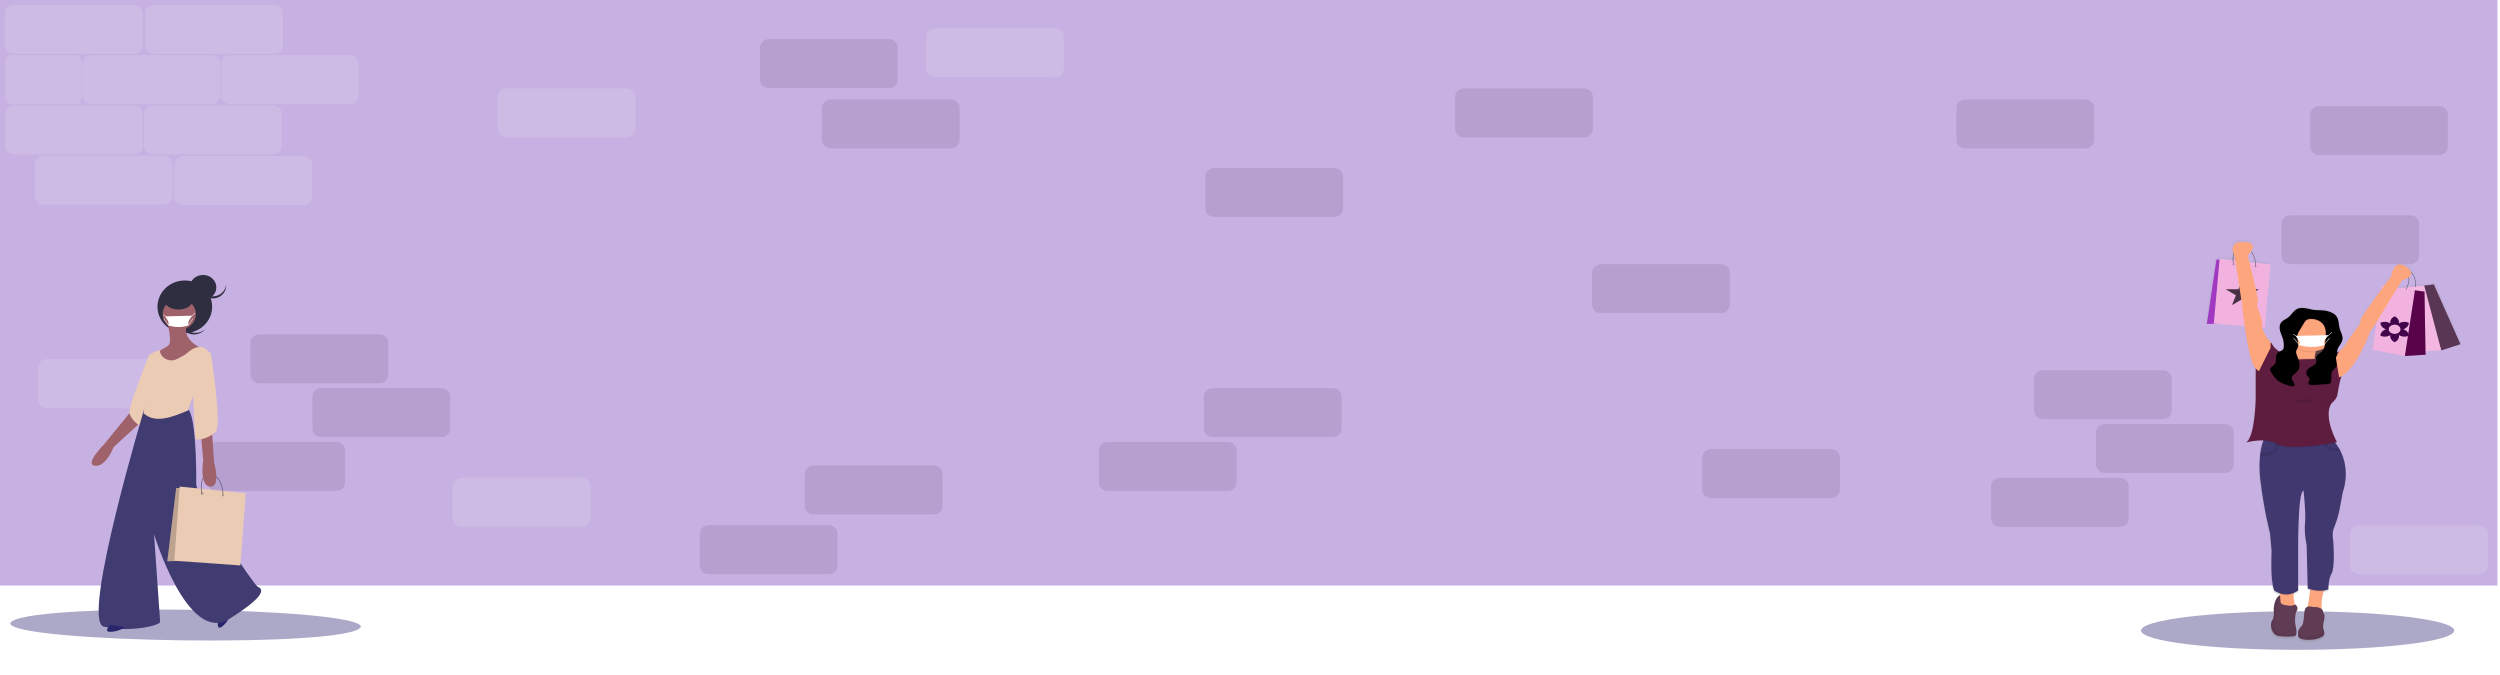 <svg width="982" height="265" viewBox="0 0 982 265" fill="none" xmlns="http://www.w3.org/2000/svg">
<rect width="982" height="265" fill="white"/>
<rect width="981" height="230" fill="#C7B1E2"/>
<path opacity="0.2" d="M107.696 1.922H60.594C58.663 1.922 57.098 3.405 57.098 5.234V17.83C57.098 19.659 58.663 21.142 60.594 21.142H107.696C109.627 21.142 111.192 19.659 111.192 17.83V5.234C111.192 3.405 109.627 1.922 107.696 1.922Z" fill="#EFE4F4"/>
<path opacity="0.2" d="M137.489 21.674H90.386C88.456 21.674 86.891 23.157 86.891 24.987V37.582C86.891 39.411 88.456 40.894 90.386 40.894H137.489C139.419 40.894 140.985 39.411 140.985 37.582V24.987C140.985 23.157 139.419 21.674 137.489 21.674Z" fill="#EFE4F4"/>
<path opacity="0.1" d="M349.121 15.376H302.019C300.088 15.376 298.523 16.859 298.523 18.688V31.284C298.523 33.113 300.088 34.596 302.019 34.596H349.121C351.052 34.596 352.617 33.113 352.617 31.284V18.688C352.617 16.859 351.052 15.376 349.121 15.376Z" fill="#1E0728"/>
<path opacity="0.1" d="M373.464 39.081H326.361C324.431 39.081 322.866 40.564 322.866 42.393V54.989C322.866 56.818 324.431 58.301 326.361 58.301H373.464C375.395 58.301 376.96 56.818 376.96 54.989V42.393C376.96 40.564 375.395 39.081 373.464 39.081Z" fill="#1E0728"/>
<path opacity="0.2" d="M107.142 41.427H60.04C58.109 41.427 56.544 42.91 56.544 44.739V57.334C56.544 59.164 58.109 60.647 60.04 60.647H107.142C109.073 60.647 110.638 59.164 110.638 57.334V44.739C110.638 42.91 109.073 41.427 107.142 41.427Z" fill="#EFE4F4"/>
<path opacity="0.1" d="M148.974 131.337H101.871C99.941 131.337 98.375 132.82 98.375 134.649V147.245C98.375 149.074 99.941 150.557 101.871 150.557H148.974C150.904 150.557 152.469 149.074 152.469 147.245V134.649C152.469 132.82 150.904 131.337 148.974 131.337Z" fill="#1E0728"/>
<path opacity="0.1" d="M173.316 152.479H126.213C124.283 152.479 122.718 153.962 122.718 155.791V168.387C122.718 170.216 124.283 171.699 126.213 171.699H173.316C175.247 171.699 176.812 170.216 176.812 168.387V155.791C176.812 153.962 175.247 152.479 173.316 152.479Z" fill="#1E0728"/>
<path opacity="0.1" d="M132.069 173.621H84.967C83.036 173.621 81.471 175.104 81.471 176.933V189.529C81.471 191.358 83.036 192.841 84.967 192.841H132.069C134 192.841 135.565 191.358 135.565 189.529V176.933C135.565 175.104 134 173.621 132.069 173.621Z" fill="#1E0728"/>
<path opacity="0.1" d="M366.702 182.852H319.6C317.669 182.852 316.104 184.335 316.104 186.164V198.76C316.104 200.589 317.669 202.072 319.6 202.072H366.702C368.633 202.072 370.198 200.589 370.198 198.76V186.164C370.198 184.335 368.633 182.852 366.702 182.852Z" fill="#1E0728"/>
<path opacity="0.1" d="M325.455 206.295H278.353C276.422 206.295 274.857 207.778 274.857 209.608V222.203C274.857 224.032 276.422 225.515 278.353 225.515H325.455C327.386 225.515 328.951 224.032 328.951 222.203V209.608C328.951 207.778 327.386 206.295 325.455 206.295Z" fill="#1E0728"/>
<path opacity="0.2" d="M52.515 1.922H5.413C3.482 1.922 1.917 3.405 1.917 5.234V17.83C1.917 19.659 3.482 21.142 5.413 21.142H52.515C54.446 21.142 56.011 19.659 56.011 17.83V5.234C56.011 3.405 54.446 1.922 52.515 1.922Z" fill="#EFE4F4"/>
<path opacity="0.2" d="M82.989 21.674H35.886C33.956 21.674 32.391 23.157 32.391 24.987V37.582C32.391 39.411 33.956 40.894 35.886 40.894H82.989C84.919 40.894 86.485 39.411 86.485 37.582V24.987C86.485 23.157 84.919 21.674 82.989 21.674Z" fill="#EFE4F4"/>
<path opacity="0.1" d="M622.167 34.743H575.065C573.134 34.743 571.569 36.226 571.569 38.055V50.651C571.569 52.48 573.134 53.963 575.065 53.963H622.167C624.098 53.963 625.663 52.48 625.663 50.651V38.055C625.663 36.226 624.098 34.743 622.167 34.743Z" fill="#1E0728"/>
<path opacity="0.1" d="M675.986 103.788H628.883C626.953 103.788 625.388 105.271 625.388 107.101V119.696C625.388 121.525 626.953 123.008 628.883 123.008H675.986C677.916 123.008 679.482 121.525 679.482 119.696V107.101C679.482 105.271 677.916 103.788 675.986 103.788Z" fill="#1E0728"/>
<path opacity="0.2" d="M52.642 41.427H5.54C3.609 41.427 2.044 42.91 2.044 44.739V57.334C2.044 59.164 3.609 60.647 5.54 60.647H52.642C54.573 60.647 56.138 59.164 56.138 57.334V44.739C56.138 42.91 54.573 41.427 52.642 41.427Z" fill="#EFE4F4"/>
<path opacity="0.1" d="M946.755 84.568H899.653C897.722 84.568 896.157 86.051 896.157 87.88V100.476C896.157 102.305 897.722 103.788 899.653 103.788H946.755C948.686 103.788 950.251 102.305 950.251 100.476V87.88C950.251 86.051 948.686 84.568 946.755 84.568Z" fill="#1E0728"/>
<path opacity="0.1" d="M958.023 41.692H910.921C908.99 41.692 907.425 43.175 907.425 45.004V57.6C907.425 59.429 908.99 60.912 910.921 60.912H958.023C959.954 60.912 961.519 59.429 961.519 57.6V45.004C961.519 43.175 959.954 41.692 958.023 41.692Z" fill="#1E0728"/>
<path opacity="0.1" d="M524.067 65.989H476.965C475.034 65.989 473.469 67.472 473.469 69.301V81.897C473.469 83.726 475.034 85.209 476.965 85.209H524.067C525.998 85.209 527.563 83.726 527.563 81.897V69.301C527.563 67.472 525.998 65.989 524.067 65.989Z" fill="#1E0728"/>
<path opacity="0.1" d="M523.478 152.479H476.376C474.445 152.479 472.88 153.962 472.88 155.791V168.387C472.88 170.216 474.445 171.699 476.376 171.699H523.478C525.409 171.699 526.974 170.216 526.974 168.387V155.791C526.974 153.962 525.409 152.479 523.478 152.479Z" fill="#1E0728"/>
<path opacity="0.1" d="M482.232 173.621H435.129C433.199 173.621 431.633 175.104 431.633 176.933V189.529C431.633 191.358 433.199 192.841 435.129 192.841H482.232C484.162 192.841 485.727 191.358 485.727 189.529V176.933C485.727 175.104 484.162 173.621 482.232 173.621Z" fill="#1E0728"/>
<path opacity="0.1" d="M819.048 39.081H771.946C770.015 39.081 768.45 40.564 768.45 42.393V54.989C768.45 56.818 770.015 58.301 771.946 58.301H819.048C820.979 58.301 822.544 56.818 822.544 54.989V42.393C822.544 40.564 820.979 39.081 819.048 39.081Z" fill="#1E0728"/>
<path opacity="0.1" d="M719.218 176.416H672.115C670.185 176.416 668.62 177.899 668.62 179.728V192.324C668.62 194.153 670.185 195.636 672.115 195.636H719.218C721.149 195.636 722.714 194.153 722.714 192.324V179.728C722.714 177.899 721.149 176.416 719.218 176.416Z" fill="#1E0728"/>
<path opacity="0.1" d="M849.578 145.432H802.475C800.545 145.432 798.979 146.915 798.979 148.744V161.34C798.979 163.169 800.545 164.652 802.475 164.652H849.578C851.508 164.652 853.073 163.169 853.073 161.34V148.744C853.073 146.915 851.508 145.432 849.578 145.432Z" fill="#1E0728"/>
<path opacity="0.1" d="M873.92 166.574H826.818C824.887 166.574 823.322 168.057 823.322 169.886V182.482C823.322 184.311 824.887 185.794 826.818 185.794H873.92C875.851 185.794 877.416 184.311 877.416 182.482V169.886C877.416 168.057 875.851 166.574 873.92 166.574Z" fill="#1E0728"/>
<path opacity="0.1" d="M832.673 187.716H785.571C783.64 187.716 782.075 189.199 782.075 191.028V203.624C782.075 205.453 783.64 206.936 785.571 206.936H832.673C834.604 206.936 836.169 205.453 836.169 203.624V191.028C836.169 189.199 834.604 187.716 832.673 187.716Z" fill="#1E0728"/>
<path opacity="0.2" d="M30.082 21.674H3.981C2.911 21.674 2.044 23.157 2.044 24.987V37.582C2.044 39.411 2.911 40.894 3.981 40.894H30.082C31.151 40.894 32.019 39.411 32.019 37.582V24.987C32.019 23.157 31.151 21.674 30.082 21.674Z" fill="#EFE4F4"/>
<path opacity="0.2" d="M64.223 61.148H17.121C15.19 61.148 13.625 62.631 13.625 64.46V77.056C13.625 78.885 15.19 80.368 17.121 80.368H64.223C66.154 80.368 67.719 78.885 67.719 77.056V64.46C67.719 62.631 66.154 61.148 64.223 61.148Z" fill="#EFE4F4"/>
<path opacity="0.2" d="M119.095 61.282H71.993C70.062 61.282 68.497 62.764 68.497 64.594V77.189C68.497 79.019 70.062 80.502 71.993 80.502H119.095C121.026 80.502 122.591 79.019 122.591 77.189V64.594C122.591 62.764 121.026 61.282 119.095 61.282Z" fill="#EFE4F4"/>
<path opacity="0.2" d="M228.404 187.613H181.302C179.371 187.613 177.806 189.096 177.806 190.926V203.521C177.806 205.35 179.371 206.833 181.302 206.833H228.404C230.335 206.833 231.9 205.35 231.9 203.521V190.926C231.9 189.096 230.335 187.613 228.404 187.613Z" fill="#EFE4F4"/>
<path opacity="0.2" d="M414.386 11.118H367.283C365.353 11.118 363.788 12.601 363.788 14.43V27.026C363.788 28.855 365.353 30.338 367.283 30.338H414.386C416.316 30.338 417.882 28.855 417.882 27.026V14.43C417.882 12.601 416.316 11.118 414.386 11.118Z" fill="#EFE4F4"/>
<path opacity="0.2" d="M246.117 34.743H199.015C197.084 34.743 195.519 36.226 195.519 38.055V50.651C195.519 52.48 197.084 53.963 199.015 53.963H246.117C248.048 53.963 249.613 52.48 249.613 50.651V38.055C249.613 36.226 248.048 34.743 246.117 34.743Z" fill="#EFE4F4"/>
<path opacity="0.2" d="M973.692 206.375H926.59C924.659 206.375 923.094 207.858 923.094 209.687V222.282C923.094 224.112 924.659 225.595 926.59 225.595H973.692C975.623 225.595 977.188 224.112 977.188 222.282V209.687C977.188 207.858 975.623 206.375 973.692 206.375Z" fill="#EFE4F4"/>
<path opacity="0.2" d="M65.586 141.057H18.483C16.553 141.057 14.988 142.54 14.988 144.37V156.965C14.988 158.794 16.553 160.277 18.483 160.277H65.586C67.516 160.277 69.082 158.794 69.082 156.965V144.37C69.082 142.54 67.516 141.057 65.586 141.057Z" fill="#EFE4F4"/>
<path d="M141.765 246.241C138.007 254.606 3.702 252.45 4 244.787C7.758 236.422 142.064 238.579 141.765 246.241Z" fill="#585591" fill-opacity="0.5"/>
<path d="M54.263 156.358L52.381 160.424L40.835 174.597C40.835 174.597 32.929 182.497 37.321 182.961C41.714 183.426 44.6 175.642 44.6 175.642L58.154 163.212L59.66 157.519L54.263 156.358Z" fill="#9F616A"/>
<path d="M60.21 139.514L58.377 139.986C58.377 139.986 50.144 160.084 50.903 162.525C51.662 164.965 55.077 167.988 56.595 167.755C58.112 167.523 60.21 139.514 60.21 139.514Z" fill="#EBCBB3"/>
<path d="M85.646 243.876C85.646 243.876 84.91 247.731 87.12 246.188C89.33 244.646 90.482 241.662 90.482 241.662L85.646 243.876Z" fill="#28256D"/>
<path d="M57.12 159.074C57.12 159.074 31.649 243.617 40.684 246.097C49.718 248.576 63.018 245.861 62.892 244.208C62.767 242.554 60.508 209.847 60.508 209.847C60.508 209.847 73.683 253.299 89.994 243.145C106.305 232.99 102.667 231.101 101.161 230.393C99.656 229.684 76.945 196.032 77.07 189.774C77.196 183.516 76.82 163.915 74.059 160.963L57.12 159.074Z" fill="#403C71"/>
<path d="M73.1 129.447C72.074 128.601 71.433 127.435 71.306 126.18C71.179 124.925 71.575 123.672 72.415 122.67C72.303 122.765 72.195 122.864 72.091 122.968C71.11 123.957 70.6 125.261 70.675 126.591C70.749 127.922 71.4 129.172 72.486 130.066C73.572 130.959 75.002 131.424 76.464 131.357C77.926 131.291 79.299 130.699 80.281 129.711C80.385 129.606 80.482 129.498 80.575 129.387C79.564 130.249 78.234 130.733 76.85 130.744C75.466 130.755 74.127 130.292 73.1 129.447V129.447Z" fill="#2F2E41"/>
<path d="M72.594 130.82C78.521 130.82 83.327 126.198 83.327 120.497C83.327 114.795 78.521 110.173 72.594 110.173C66.666 110.173 61.861 114.795 61.861 120.497C61.861 126.198 66.666 130.82 72.594 130.82Z" fill="#2F2E41"/>
<path d="M43.372 245.466C43.372 245.466 40.392 248.183 43.372 248.183C46.352 248.183 49.202 246.411 49.202 246.411L43.372 245.466Z" fill="#28256D"/>
<path d="M65.779 126.994C65.779 126.994 67.675 134.161 66.285 135.549C64.894 136.936 61.861 137.976 61.861 137.976L62.367 150.924C62.367 150.924 68.181 149.075 68.433 148.843C68.686 148.612 73.868 141.098 73.868 141.098L78.923 136.705C78.923 136.705 71.214 133.352 73.489 127.572C75.764 121.791 65.779 126.994 65.779 126.994Z" fill="#9F616A"/>
<path d="M76.859 124.354C77.436 121.025 75.022 117.889 71.468 117.349C67.913 116.809 64.564 119.069 63.987 122.398C63.41 125.726 65.824 128.862 69.379 129.402C72.933 129.942 76.283 127.682 76.859 124.354Z" fill="#9F616A"/>
<path d="M73.853 161.242C73.853 161.242 76.704 152.326 78.067 151.153C79.43 149.98 82.776 138.952 82.776 138.952C82.776 138.952 80.669 136.254 78.934 136.254C77.199 136.254 75.588 136.84 73.605 138.6C72.672 139.429 70.968 140.341 69.428 141.073C68.881 141.338 68.284 141.497 67.671 141.54C67.059 141.584 66.444 141.512 65.861 141.328C65.279 141.144 64.741 140.851 64.279 140.468C63.817 140.085 63.44 139.619 63.171 139.097C62.863 138.477 62.761 137.883 63.071 137.427C63.071 137.427 58.486 138.6 58.238 140.243C57.99 141.885 58.238 145.287 57.866 145.991C57.494 146.695 56.379 147.751 56.875 152.209C57.37 156.667 56.357 162.304 56.357 162.304C60.987 166.485 67.4 163.904 73.853 161.242Z" fill="#EBCBB3"/>
<path d="M70.117 121.584C73.157 121.584 75.621 120.002 75.621 118.052C75.621 116.101 73.157 114.52 70.117 114.52C67.078 114.52 64.613 116.101 64.613 118.052C64.613 120.002 67.078 121.584 70.117 121.584Z" fill="#2F2E41"/>
<path d="M79.749 117.78C82.637 117.78 84.978 115.591 84.978 112.89C84.978 110.189 82.637 108 79.749 108C76.861 108 74.52 110.189 74.52 112.89C74.52 115.591 76.861 117.78 79.749 117.78Z" fill="#2F2E41"/>
<path d="M83.602 116.402C82.291 116.401 81.027 115.929 80.063 115.077C79.098 114.225 78.502 113.057 78.392 111.803C78.381 111.941 78.373 112.081 78.373 112.221C78.373 113.551 78.924 114.827 79.904 115.767C80.884 116.708 82.213 117.236 83.6 117.237C84.986 117.237 86.316 116.71 87.296 115.77C88.277 114.831 88.829 113.556 88.831 112.226V112.221C88.831 112.081 88.823 111.941 88.811 111.803C88.702 113.057 88.106 114.225 87.141 115.077C86.176 115.929 84.913 116.401 83.602 116.402V116.402Z" fill="#2F2E41"/>
<path d="M70.972 191.675H69.219L65.714 220.472L77.272 220.107L70.972 191.675Z" fill="#EBCBB3"/>
<path opacity="0.2" d="M70.972 191.675H69.219L65.714 220.472L77.272 220.107L70.972 191.675Z" fill="black"/>
<path d="M70.584 191.131L68.466 220.258L94.418 222.102L96.536 193.712L70.584 191.131Z" fill="#EBCBB3"/>
<path opacity="0.2" d="M79.474 194.392C79.778 194.392 80.024 194.148 80.024 193.848C80.024 193.548 79.778 193.305 79.474 193.305C79.17 193.305 78.924 193.548 78.924 193.848C78.924 194.148 79.17 194.392 79.474 194.392Z" fill="black"/>
<path opacity="0.2" d="M87.454 194.935C87.606 194.935 87.73 194.813 87.73 194.663C87.73 194.513 87.606 194.392 87.454 194.392C87.302 194.392 87.179 194.513 87.179 194.663C87.179 194.813 87.302 194.935 87.454 194.935Z" fill="black"/>
<path d="M87.729 194.935H87.529C87.529 194.857 87.671 187.176 82.806 186.468C81.848 186.33 81.064 186.526 80.478 187.053C78.47 188.859 79.3 193.96 79.309 194.01L79.111 194.038C79.075 193.824 78.258 188.793 80.339 186.924C80.973 186.353 81.817 186.138 82.84 186.287C87.873 187.018 87.732 194.857 87.729 194.935Z" fill="#3F3D56"/>
<path d="M83.43 155.271L82.807 161.811L84.053 181.433C84.053 181.433 86.919 191.361 82.558 191.127C78.197 190.894 79.817 180.732 79.817 180.732L77.823 157.957L83.43 155.271Z" fill="#9F616A"/>
<path d="M79.55 137.341L82.845 138.981C82.845 138.981 87.281 166.863 84.746 169.559C82.211 172.255 77.015 173.31 76.762 172.255C76.508 171.2 75.621 149.764 75.621 149.764L79.55 137.341Z" fill="#EBCBB3"/>
<path d="M74.134 127.765C71.528 128.724 68.796 128.686 65.952 127.765C66.78 126.515 65.543 125.536 64.907 124.275L75.527 123.995C74.715 125.092 73.517 126.387 74.134 127.765Z" fill="white"/>
<path d="M75.415 124.204L75.291 124.095L75.466 123.941L76.506 122.867L76.638 122.967L75.593 124.045L75.415 124.204Z" fill="white"/>
<path d="M64.18 123.551L64.068 123.669L65.113 124.44L65.224 124.321L64.18 123.551Z" fill="white"/>
<path d="M75.715 125.11L73.886 127.651L74.033 127.734L75.862 125.192L75.715 125.11Z" fill="white"/>
<path d="M64.372 125.11L64.225 125.192L66.053 127.734L66.2 127.651L64.372 125.11Z" fill="white"/>
<path d="M902.512 255.25C936.485 255.25 964.025 251.861 964.025 247.68C964.025 243.499 936.485 240.11 902.512 240.11C868.54 240.11 841 243.499 841 247.68C841 251.861 868.54 255.25 902.512 255.25Z" fill="#585590" fill-opacity="0.5"/>
<path d="M967 134.773L956.428 111.056L952.627 111.501L949.224 111.838C949.31 110.946 949.46 107.746 947.349 106.068C947.144 105.493 946.605 104.84 945.567 104.104C940.509 100.521 939.456 107.851 939.456 107.851C939.456 107.851 938.302 109.398 936.713 111.559L935.88 111.437L935.644 113.033C932.125 117.84 927.45 124.345 927.45 124.956C927.45 125.934 926.819 127.236 926.819 127.236C926.819 127.236 923.237 131.796 921.971 134.078C921.234 135.424 920.155 136.643 918.799 137.662C918.799 137.662 918.493 137.842 917.991 138.107C918.023 137.676 918.12 137.249 918.28 136.835C918.741 135.669 919.814 134.671 920.099 133.472C920.166 133.184 920.191 132.892 920.174 132.6C920.241 131.194 919.355 129.81 918.986 128.404C918.556 126.775 918.787 124.98 917.662 123.565C916.797 122.484 915.263 121.811 913.668 121.502C912.203 121.218 910.761 121.319 909.285 121.198C907.929 121.087 906.634 120.623 905.279 120.452C904.555 120.33 903.806 120.33 903.082 120.452C900.789 120.94 900.071 123.173 898.3 124.401C897.663 124.847 896.881 125.154 896.304 125.642C895.465 126.353 895.174 127.345 895.217 128.317C895.206 128.643 895.231 128.968 895.292 129.291C895.511 130.456 896.094 131.56 896.446 132.703C896.712 133.549 896.856 134.415 896.875 135.286C896.875 135.482 896.875 135.678 896.852 135.872C896.863 136.265 896.728 136.651 896.463 136.986C896.143 137.327 895.615 137.492 895.145 137.711C893.609 136.768 892.455 135.504 891.823 134.069C891.823 134.069 891.745 134.145 891.612 134.292V134.069C891.612 134.069 888.728 130.797 888.29 128.125L889.294 128.205L891.601 103.122L885.709 102.453C885.545 101.158 885.098 99.279 883.912 97.909C884.902 96.402 885.4 94.363 881.063 94.16C875.987 93.922 876.299 96.977 876.838 98.649C876.594 99.561 876.497 100.493 876.55 101.423L871.359 100.839L871.33 101.165H870.096L866.318 126.755L869.536 126.63L881.331 127.579C882.274 134.205 883.757 142.393 885.516 144.323C885.574 144.388 885.639 144.45 885.709 144.508V156.233C885.709 156.233 885.498 171.388 881.914 173.824C884.113 173.22 886.439 172.938 888.772 172.993C888.731 173.093 888.691 173.2 888.651 173.314C888.126 174.81 887.76 176.336 887.558 177.878C887.508 178.219 887.462 178.574 887.422 178.944C887.092 182.338 887.153 185.749 887.604 189.135C889.08 201.188 891.399 209.822 891.399 209.822L892.045 216.829C892.045 216.829 891.413 228.719 893.098 232.628C893.732 233.08 894.462 233.446 895.255 233.709C895.269 233.82 895.286 233.932 895.301 234.05C895.315 234.168 895.338 234.351 895.358 234.507C894.603 234.772 893.193 235.824 892.887 239.956C892.887 239.956 893.308 243.052 892.255 244.516C891.203 245.98 891.834 250.217 894.995 250.705C897.015 250.992 899.086 250.992 901.106 250.705C901.106 250.705 902.583 250.705 901.527 246.633L901.343 245.59C901.319 243.573 901.429 241.414 901.948 240.769C903.001 239.466 901.527 238.164 901.527 238.164C901.527 238.164 901.423 238.209 901.253 238.269C900.982 237.143 900.627 235.316 900.754 233.921C900.754 233.803 900.78 233.698 900.797 233.575C901.441 233.316 902.04 232.996 902.583 232.624V217.154C902.583 217.154 902.372 193.374 904.691 192.884C904.691 192.884 905.743 201.516 905.322 205.752C904.901 209.989 905.954 214.549 905.954 214.549L906.375 231.815C906.375 231.815 906.779 231.964 907.43 232.14L907.387 232.454C907.131 234.373 906.718 237.27 906.343 239.044C906.09 239.122 905.865 239.246 905.687 239.405C905.509 239.564 905.383 239.754 905.319 239.958C904.688 241.587 905.109 245.659 903.843 246.8C903.096 247.469 902.202 248.831 902.64 249.793C902.366 250.638 902.487 251.957 905.74 252.176C910.588 252.501 912.696 250.547 912.696 250.547C912.696 250.547 913.328 249.733 912.696 248.267C912.065 246.8 912.907 244.195 912.907 244.195C912.907 244.195 913.36 241.984 912.619 241.694C912.555 241.431 912.497 241.264 912.497 241.264C912.507 240.763 912.269 240.279 911.831 239.909C911.814 238.204 911.903 235.051 912.679 232.974C912.725 232.855 912.771 232.751 912.82 232.628C913.445 232.545 914.048 232.381 914.603 232.144C914.603 232.144 914.392 228.398 915.869 225.793C917.345 223.187 916.5 212.762 916.5 212.762C916.5 212.762 915.869 210.023 916.76 207.803C917.781 205.343 918.546 202.824 919.05 200.27L920.293 193.541C920.293 193.541 923.566 185.351 919.254 176.944C919.078 176.597 918.885 176.249 918.678 175.901C918.32 175.297 917.922 174.691 917.478 174.09C917.409 173.996 917.334 173.9 917.262 173.806C917.714 173.72 917.971 173.668 917.971 173.668C917.971 173.668 912.281 163.416 915.863 158.195C915.863 158.195 917.882 156.634 918.17 154.921C918.528 152.654 918.917 150.39 919.557 148.161L919.67 147.769C919.67 147.769 919.687 147.693 919.716 147.557C919.797 147.517 919.874 147.475 919.952 147.43C926.026 144.002 931.263 129.69 931.263 129.69L932.95 127.238L933.752 125.928L932.108 137.011L944.964 139.462L953.183 138.974L953.16 137.608L959.424 137.232L967 134.773ZM885.501 102.457L883.217 102.199C882.816 100.605 882.545 99.56 882.545 99.56C883.024 99.103 883.448 98.613 883.811 98.096C884.916 99.402 885.34 101.185 885.501 102.448V102.457ZM876.971 99.036C877.129 99.455 877.274 99.725 877.274 99.725L877.562 101.564L876.783 101.477C876.739 100.657 876.803 99.837 876.974 99.028L876.971 99.036ZM949.01 111.876L945.919 112.183C946.354 111.194 946.894 109.571 946.579 108.103C946.882 107.889 947.116 107.623 947.263 107.327C947.41 107.031 947.466 106.713 947.427 106.398C949.264 108.094 949.091 111.089 949.01 111.869V111.876ZM943.877 109.333C944.798 109.095 945.653 108.723 946.395 108.239C946.66 109.681 946.106 111.265 945.685 112.206L942.801 112.491L942.005 112.373L943.877 109.333Z" fill="url(#paint0_linear)"/>
<path d="M966.449 135.194L958.925 137.622L950.184 114.067L952.235 112.186L955.992 111.735L966.449 135.194Z" fill="#2F0428"/>
<path opacity="0.2" d="M966.449 135.194L958.925 137.622L950.184 114.067L952.235 112.186L955.992 111.735L966.449 135.194Z" fill="white"/>
<path d="M952.235 112.186L939.176 113.48L945.87 138.406L958.925 137.621L952.235 112.186Z" fill="#F2B2E0"/>
<path opacity="0.07" d="M952.235 112.186L939.176 113.48L945.87 138.406L958.925 137.621L952.235 112.186Z" fill="white"/>
<path d="M948.84 112.747L948.633 112.727C948.633 112.667 949.498 106.783 944.719 106.041L944.759 105.883C949.743 106.656 948.857 112.687 948.84 112.747Z" fill="#535461"/>
<path d="M914.92 129.922H900.535V146.193H914.92V129.922Z" fill="#774E55"/>
<path opacity="0.2" d="M914.92 129.922H900.535V146.193H914.92V129.922Z" fill="black"/>
<path d="M952.754 139.344L944.624 139.828L945.876 115.342L948.583 114.053L952.335 114.537L952.754 139.344Z" fill="#2F0428"/>
<path opacity="0.2" d="M952.754 139.344L944.624 139.828L945.876 115.342L948.583 114.053L952.335 114.537L952.754 139.344Z" fill="#FF00D6"/>
<path d="M948.584 114.053L935.661 112.119L931.909 137.412L944.624 139.828L948.584 114.053Z" fill="#F2B2E0"/>
<path d="M872.498 101.972H870.62L866.868 127.263L875.206 126.942L872.498 101.972Z" fill="#B73DE1"/>
<path opacity="0.2" d="M872.498 101.972H870.62L866.868 127.263L875.206 126.942L872.498 101.972Z" fill="#462643"/>
<path d="M871.872 101.648L869.579 127.102L889.591 128.714L891.883 103.904L871.872 101.648Z" fill="#F2B2E0"/>
<path d="M896.053 233.749C896.053 233.749 893.553 233.589 893.135 239.227C893.135 239.227 893.553 242.287 892.509 243.738C891.465 245.189 892.091 249.377 895.22 249.86C897.222 250.145 899.274 250.145 901.276 249.86C901.276 249.86 902.735 249.86 901.694 245.833L899.609 234.072L896.053 233.749Z" fill="#5F3B54"/>
<path opacity="0.05" d="M896.053 233.749C896.053 233.749 893.553 233.589 893.135 239.227C893.135 239.227 893.553 242.287 892.509 243.738C891.465 245.189 892.091 249.377 895.22 249.86C897.222 250.145 899.274 250.145 901.276 249.86C901.276 249.86 902.735 249.86 901.694 245.833L899.609 234.072L896.053 233.749Z" fill="black"/>
<path d="M909.161 140.722C908.982 143.12 909.602 144.51 909.602 144.51L904.183 145.638C904.183 145.638 895.22 146.605 898.764 143.855C899.99 142.908 900.593 141.283 900.855 139.567C901.019 138.395 901.07 137.215 901.008 136.037C900.96 134.933 900.837 133.832 900.639 132.738C900.639 132.738 913.772 129.195 910.854 134.994C910.322 136.043 909.902 137.124 909.599 138.226C909.374 139.048 909.227 139.882 909.161 140.722Z" fill="#FDA57D"/>
<path opacity="0.1" d="M910.854 134.996C910.322 136.045 909.902 137.126 909.599 138.228C908.045 138.483 906.43 138.415 904.921 138.03C903.412 137.646 902.061 136.959 901.008 136.039C900.96 134.935 900.837 133.834 900.639 132.741C900.639 132.741 913.772 129.197 910.854 134.996Z" fill="black"/>
<path d="M907.727 138.056C912.678 138.056 916.691 134.955 916.691 131.129C916.691 127.304 912.678 124.203 907.727 124.203C902.777 124.203 898.764 127.304 898.764 131.129C898.764 134.955 902.777 138.056 907.727 138.056Z" fill="#FDA57D"/>
<path d="M901.68 238.581C901.68 238.581 894.591 240.836 895.425 238.741C895.932 237.471 895.745 235.071 895.52 233.393C895.376 232.298 895.214 231.5 895.214 231.5L901.27 231.984C901.059 232.392 900.941 232.826 900.921 233.265C900.722 235.403 901.68 238.581 901.68 238.581Z" fill="#FDA57D"/>
<path d="M912.702 232.314C911.609 235.247 911.895 240.355 911.895 240.355C911.895 240.355 905.432 240.999 906.058 239.711C906.493 238.819 907.131 234.402 907.477 231.806C907.629 230.671 907.725 229.885 907.725 229.885L913.562 230.852C913.164 231.295 912.873 231.791 912.702 232.314V232.314Z" fill="#FDA57D"/>
<path opacity="0.1" d="M895.217 231.494L901.273 231.977C901.062 232.386 900.944 232.819 900.924 233.259C900.096 233.594 899.181 233.779 898.247 233.801C897.313 233.823 896.384 233.681 895.531 233.386C895.379 232.289 895.217 231.494 895.217 231.494Z" fill="black"/>
<path opacity="0.1" d="M913.564 230.85C913.165 231.294 912.872 231.79 912.699 232.314C910.73 232.559 908.662 232.129 907.477 231.806C907.629 230.671 907.725 229.885 907.725 229.885L913.564 230.85Z" fill="black"/>
<path d="M920.235 193.312L919.006 199.967C918.508 202.493 917.75 204.984 916.74 207.417C915.857 209.612 916.483 212.32 916.483 212.32C916.483 212.32 917.316 222.63 915.857 225.209C914.398 227.787 914.606 231.491 914.606 231.491C911.269 232.942 906.476 231.168 906.476 231.168L906.058 214.092C906.058 214.092 905.017 209.581 905.432 205.4C905.847 201.219 904.806 192.674 904.806 192.674C902.499 193.158 902.721 216.677 902.721 216.677V231.982C897.717 235.365 893.34 231.982 893.34 231.982C891.673 228.115 892.299 216.354 892.299 216.354L891.673 209.427C891.673 209.427 889.366 200.889 887.924 188.968C887.478 185.619 887.418 182.245 887.745 178.888C887.785 178.522 887.829 178.171 887.878 177.834C888.077 176.309 888.438 174.8 888.956 173.321C889.121 172.833 889.334 172.355 889.591 171.892L911.99 172.697L913.311 172.743L916.483 172.857C916.829 173.26 917.155 173.67 917.458 174.081C917.896 174.676 918.291 175.275 918.643 175.863C918.845 176.207 919.035 176.552 919.22 176.895C923.479 185.206 920.235 193.312 920.235 193.312Z" fill="#413870"/>
<path opacity="0.1" d="M895.635 173.499C895.635 173.499 894.655 181.076 887.742 178.883C887.783 178.518 887.827 178.167 887.875 177.829C889.501 178.17 894.003 178.641 894.173 173.497L895.635 173.499Z" fill="black"/>
<path opacity="0.1" d="M919.208 176.898C914.421 178.219 912.616 174.7 911.999 172.692L913.319 172.739C914.037 175.897 916.904 176.082 918.649 175.859C918.845 176.211 919.032 176.557 919.208 176.898Z" fill="black"/>
<path d="M897.911 237.725C896.847 237.596 895.22 237.143 895.73 235.563C895.73 235.563 893.761 235.037 893.968 241.32C893.968 241.32 893.761 244.38 893.343 245.026C892.924 245.673 893.343 249.537 897.72 249.214C897.72 249.214 900.846 250.019 901.68 248.73C901.68 248.73 901.054 241.32 902.098 240.039C903.142 238.757 901.68 237.46 901.68 237.46C901.68 237.46 900.203 238.093 899.142 237.906C898.738 237.819 898.323 237.776 897.911 237.725Z" fill="#5F3B54"/>
<path d="M903.139 248.247C903.139 248.247 901.054 250.986 905.85 251.307C910.646 251.628 912.728 249.695 912.728 249.695C912.728 249.695 913.354 248.891 912.728 247.44C912.102 245.989 912.936 243.413 912.936 243.413C912.936 243.413 913.561 240.353 912.102 240.997C910.643 241.641 903.139 248.247 903.139 248.247Z" fill="#5F3B54"/>
<path opacity="0.05" d="M903.139 248.247C903.139 248.247 901.054 250.986 905.85 251.307C910.646 251.628 912.728 249.695 912.728 249.695C912.728 249.695 913.354 248.891 912.728 247.44C912.102 245.989 912.936 243.413 912.936 243.413C912.936 243.413 913.561 240.353 912.102 240.997C910.643 241.641 903.139 248.247 903.139 248.247Z" fill="black"/>
<path d="M908.561 238.42C908.561 238.42 906.061 237.616 905.435 239.225C904.809 240.834 905.227 244.864 903.975 245.991C902.724 247.119 901.057 250.179 906.061 250.018C911.064 249.858 912.117 248.568 912.117 248.568C912.117 248.568 911.909 244.54 912.535 243.413C913.161 242.285 912.535 240.515 912.535 240.515C912.535 240.515 912.728 238.249 908.561 238.42Z" fill="#5F3B54"/>
<path opacity="0.2" d="M877.291 104.227C877.522 104.227 877.709 104.082 877.709 103.904C877.709 103.725 877.522 103.581 877.291 103.581C877.06 103.581 876.873 103.725 876.873 103.904C876.873 104.082 877.06 104.227 877.291 104.227Z" fill="black"/>
<path opacity="0.2" d="M886.046 105.031C886.277 105.031 886.465 104.887 886.465 104.708C886.465 104.53 886.277 104.385 886.046 104.385C885.815 104.385 885.628 104.53 885.628 104.708C885.628 104.887 885.815 105.031 886.046 105.031Z" fill="black"/>
<path d="M886.15 104.711H885.943C885.943 104.641 886.09 97.846 881.04 97.22C880.045 97.097 879.232 97.271 878.623 97.737C876.538 99.335 877.4 103.848 877.409 103.893L877.204 103.917C877.167 103.728 876.319 99.277 878.479 97.623C879.137 97.117 880.013 96.928 881.075 97.059C886.3 97.706 886.153 104.641 886.15 104.711Z" fill="#535461"/>
<path d="M945.134 113.766L944.947 113.697C944.979 113.643 948.191 108.265 943.946 106.391L944.05 106.251C948.46 108.199 945.169 113.71 945.134 113.766Z" fill="#535461"/>
<path opacity="0.1" d="M909.602 144.501L904.183 145.629C904.183 145.629 895.22 146.596 898.764 143.846C899.99 142.899 900.593 141.274 900.855 139.558C902.271 141.274 903.976 140.786 903.976 140.786L909.144 140.708H909.164C908.982 143.12 909.602 144.501 909.602 144.501Z" fill="black"/>
<path opacity="0.1" d="M919.889 147.709C919.544 147.907 919.171 148.074 918.776 148.206L917.524 140.472L918.678 138.226L918.966 138.054C921.57 138.627 920.226 146.035 919.889 147.709Z" fill="black"/>
<path opacity="0.1" d="M891.883 134.513V136.608L887.298 145.79L886.046 144.822C885.977 144.765 885.914 144.704 885.856 144.64C886.398 139.852 891.883 134.513 891.883 134.513Z" fill="black"/>
<path opacity="0.1" d="M917.455 174.076C914.539 174.64 899.318 177.404 894.802 174.787C893.02 173.755 890.92 173.376 888.956 173.316C889.122 172.828 889.334 172.351 889.591 171.888L911.99 172.692L913.311 172.739L916.483 172.853C916.829 173.258 917.152 173.666 917.455 174.076Z" fill="black"/>
<path d="M878.231 96.413C878.231 96.413 881.357 100.44 883.442 96.413Z" fill="#BF7A47"/>
<path d="M942.539 104.708C942.539 104.708 941.287 109.542 946.288 107.287Z" fill="#E29454"/>
<g opacity="0.1">
<path opacity="0.1" d="M903.837 194.264C903.736 193.283 903.661 192.67 903.661 192.67C901.354 193.154 901.576 216.673 901.576 216.673V231.977C900.111 232.967 898.692 233.377 897.438 233.464C898.943 233.566 900.737 233.241 902.629 231.977V216.673C902.629 216.673 902.467 199.63 903.837 194.264Z" fill="black"/>
<path opacity="0.1" d="M919.104 176.898C918.929 176.554 918.741 176.209 918.528 175.866C918.176 175.269 917.781 174.669 917.342 174.083C917.054 173.673 916.714 173.265 916.368 172.859L913.195 172.746L911.875 172.699L889.475 171.894L889.455 171.93L910.833 172.699L912.154 172.746L915.327 172.859C915.673 173.263 915.998 173.673 916.301 174.083C916.74 174.678 917.135 175.277 917.487 175.866C917.688 176.209 917.879 176.554 918.063 176.898C922.326 185.211 919.09 193.312 919.09 193.312L917.861 199.967C917.363 202.493 916.605 204.984 915.595 207.417C914.712 209.613 915.338 212.32 915.338 212.32C915.338 212.32 916.172 222.63 914.712 225.209C913.253 227.787 913.461 231.491 913.461 231.491C912.655 231.827 911.762 232.018 910.848 232.049C912.11 232.136 913.378 231.943 914.502 231.491C914.502 231.491 914.294 227.785 915.753 225.209C917.213 222.632 916.379 212.32 916.379 212.32C916.379 212.32 915.753 209.61 916.636 207.417C917.646 204.984 918.404 202.493 918.903 199.967L920.131 193.312C920.131 193.312 923.367 185.206 919.104 176.898Z" fill="black"/>
</g>
<path d="M909.143 141.038C912.027 142.088 918.776 138.056 918.776 138.056C921.694 138.7 919.609 148.045 919.609 148.045L919.497 148.433C918.862 150.637 918.479 152.877 918.124 155.119C917.856 156.811 915.857 158.357 915.857 158.357C912.313 163.512 917.942 173.662 917.942 173.662C917.942 173.662 899.805 177.368 894.805 174.466C889.804 171.564 882.297 173.822 882.297 173.822C885.842 171.406 886.046 156.423 886.046 156.423V144.834C886.465 140 892.103 134.524 892.103 134.524C894.41 139.518 900.821 139.848 900.821 139.848C902.242 141.631 903.993 141.13 903.993 141.13L909.143 141.038Z" fill="#5E1C3E"/>
<path opacity="0.1" d="M905.394 121.368C904.679 121.248 903.938 121.248 903.223 121.368C900.956 121.851 900.244 124.06 898.493 125.272C897.865 125.718 897.089 126.017 896.518 126.5C895.503 127.361 895.298 128.636 895.514 129.788C895.73 130.94 896.307 132.032 896.668 133.162C897.024 134.293 897.159 135.459 897.069 136.621C897.077 137.007 896.943 137.386 896.682 137.715C896.264 138.161 895.494 138.301 894.952 138.658C893.296 139.759 894.663 142.043 893.449 143.45C892.927 144.058 891.95 144.459 891.751 145.172C891.609 145.678 891.909 146.189 892.203 146.654C892.976 147.88 893.778 149.139 895.087 150.053C896.397 150.967 898.015 151.426 899.624 151.892C900.111 152.032 900.722 152.155 901.095 151.876C901.553 151.529 901.207 150.94 900.89 150.51C900.388 149.842 899.996 149.035 900.29 148.281C900.584 147.528 901.527 147.029 902.162 146.4C903.797 144.773 903.26 142.438 902.45 140.477C902.107 139.65 901.72 138.769 902.012 137.929C902.136 137.568 902.381 137.241 902.536 136.886C903.229 135.308 902.066 133.577 902.407 131.932C902.584 131.29 902.875 130.669 903.272 130.089L905.103 127.047C905.287 126.68 905.563 126.346 905.913 126.061C906.483 125.708 907.204 125.534 907.932 125.576C908.675 125.588 909.406 125.718 910.081 125.956C910.757 126.194 911.363 126.535 911.863 126.96C913.824 128.644 913.7 131.194 913.464 133.441L913.293 135.063C913.169 136.231 913.005 137.477 912.053 138.386C911.312 139.09 910.115 139.57 909.81 140.448C909.544 141.203 910.043 142.023 909.781 142.779C909.389 143.909 907.583 144.317 906.629 145.23C906.227 145.627 905.99 146.109 905.948 146.612C905.906 147.115 906.06 147.616 906.392 148.05C906.756 148.495 907.335 148.941 907.257 149.465C907.191 149.886 906.701 150.227 906.704 150.651C906.727 150.84 906.824 151.02 906.982 151.166C907.14 151.312 907.352 151.417 907.589 151.468C908.066 151.564 908.564 151.582 909.051 151.522L914.222 151.161C914.546 151.16 914.863 151.092 915.142 150.965C915.502 150.764 915.621 150.394 915.67 150.053C915.877 148.631 915.381 147.078 916.301 145.834C916.59 145.435 917.014 145.103 917.334 144.72C919.099 142.58 917.319 139.679 918.28 137.252C918.735 136.099 919.797 135.11 920.079 133.926C920.454 132.349 919.39 130.806 918.977 129.246C918.554 127.635 918.781 125.861 917.668 124.459C916.817 123.389 915.295 122.723 913.72 122.418C912.278 122.137 910.836 122.237 909.394 122.117C908.016 121.994 906.735 121.535 905.394 121.368Z" fill="black"/>
<path d="M905.394 121.045C904.679 120.924 903.938 120.924 903.223 121.045C900.956 121.528 900.244 123.737 898.493 124.949C897.865 125.395 897.089 125.694 896.518 126.177C895.503 127.038 895.298 128.312 895.514 129.465C895.73 130.617 896.307 131.709 896.668 132.839C897.024 133.97 897.159 135.136 897.069 136.298C897.077 136.683 896.943 137.063 896.682 137.392C896.264 137.838 895.494 137.978 894.952 138.335C893.296 139.436 894.663 141.72 893.449 143.126C892.927 143.735 891.95 144.136 891.751 144.849C891.609 145.355 891.909 145.865 892.203 146.331C892.976 147.557 893.778 148.816 895.087 149.73C896.397 150.644 898.015 151.103 899.624 151.569C900.111 151.709 900.722 151.832 901.095 151.553C901.553 151.205 901.207 150.617 900.89 150.187C900.388 149.518 899.996 148.711 900.29 147.958C900.584 147.205 901.527 146.706 902.162 146.077C903.797 144.45 903.26 142.115 902.45 140.153C902.107 139.326 901.72 138.446 902.012 137.606C902.136 137.245 902.381 136.917 902.536 136.563C903.229 134.985 902.066 133.253 902.407 131.609C902.584 130.966 902.875 130.346 903.272 129.765L905.103 126.723C905.287 126.357 905.563 126.022 905.913 125.738C906.483 125.385 907.204 125.211 907.932 125.252C908.675 125.265 909.406 125.394 910.081 125.632C910.757 125.87 911.363 126.212 911.863 126.636C913.824 128.321 913.7 130.871 913.464 133.117L913.293 134.74C913.169 135.908 913.005 137.154 912.053 138.063C911.312 138.767 910.115 139.246 909.81 140.124C909.544 140.88 910.043 141.7 909.781 142.456C909.389 143.585 907.583 143.993 906.629 144.907C906.227 145.304 905.99 145.786 905.948 146.289C905.906 146.791 906.06 147.293 906.392 147.726C906.756 148.172 907.335 148.618 907.257 149.142C907.191 149.563 906.701 149.904 906.704 150.327C906.727 150.517 906.824 150.696 906.982 150.842C907.14 150.988 907.352 151.094 907.589 151.145C908.066 151.241 908.564 151.259 909.051 151.199L914.222 150.838C914.546 150.837 914.863 150.769 915.142 150.641C915.502 150.441 915.621 150.071 915.67 149.73C915.877 148.308 915.381 146.755 916.301 145.511C916.59 145.112 917.014 144.78 917.334 144.397C919.099 142.257 917.319 139.355 918.28 136.928C918.735 135.776 919.797 134.787 920.079 133.603C920.454 132.025 919.39 130.483 918.977 128.923C918.554 127.312 918.781 125.538 917.668 124.136C916.817 123.066 915.295 122.4 913.72 122.094C912.278 121.813 910.836 121.914 909.394 121.793C908.016 121.673 906.735 121.214 905.394 121.045Z" fill="black"/>
<path opacity="0.1" d="M894.28 157.952C894.28 157.952 898.45 158.919 904.495 156.824H907.618C907.618 156.824 907.826 159.079 915.955 158.112" fill="black"/>
<path d="M880.798 109.765L882.352 113.615H887.38L883.312 115.995L884.866 119.845L880.798 117.465L876.729 119.845L878.283 115.995L874.215 113.615H879.244L880.798 109.765Z" fill="#472F43"/>
<path d="M891.883 134.513V136.608L887.298 145.79L886.046 144.822C885.977 144.765 885.914 144.704 885.856 144.64C882.828 141.315 880.625 119.208 880.625 119.208L877.709 100.516C877.709 100.516 874.583 94.722 881.458 95.038C888.333 95.355 882.917 100.354 882.917 100.354C882.917 100.354 887.503 118.074 886.877 118.718C886.251 119.362 886.877 121.296 886.877 121.296C886.877 121.296 888.754 125.003 888.544 127.74C888.333 130.476 891.883 134.513 891.883 134.513Z" fill="#FDA57D"/>
<g style="mix-blend-mode:overlay" filter="url(#filter0_d)">
<path d="M944.474 125.514C944.313 125.441 944.145 125.382 943.978 125.332C944.145 125.282 944.313 125.223 944.474 125.15C945.581 124.645 946.199 123.73 946.204 122.788C945.172 122.32 943.857 122.283 942.744 122.788C942.582 122.861 942.432 122.947 942.294 123.034C942.323 122.893 942.34 122.747 942.34 122.602C942.34 121.592 941.642 120.713 940.61 120.24C939.577 120.713 938.879 121.592 938.879 122.602C938.879 122.747 938.897 122.893 938.925 123.034C938.787 122.943 938.637 122.856 938.476 122.784C937.368 122.279 936.053 122.315 935.015 122.784C935.015 123.726 935.632 124.64 936.745 125.145C936.907 125.218 937.074 125.277 937.241 125.327C937.074 125.377 936.907 125.436 936.745 125.509C935.638 126.014 935.021 126.929 935.015 127.871C936.047 128.34 937.362 128.376 938.476 127.871C938.637 127.798 938.787 127.712 938.925 127.625C938.897 127.771 938.879 127.916 938.879 128.062C938.879 129.072 939.577 129.95 940.61 130.424C941.642 129.95 942.34 129.072 942.34 128.062C942.34 127.916 942.323 127.771 942.294 127.63C942.432 127.721 942.582 127.803 942.744 127.875C943.851 128.38 945.166 128.344 946.204 127.875C946.199 126.933 945.581 126.019 944.474 125.514V125.514ZM940.61 127.152C939.335 127.152 938.303 126.337 938.303 125.332C938.303 124.326 939.335 123.512 940.61 123.512C941.884 123.512 942.917 124.326 942.917 125.332C942.917 126.337 941.884 127.152 940.61 127.152Z" fill="#41044A"/>
</g>
<path d="M943.58 110.026L932.739 127.746L931.073 130.158C931.073 130.158 925.881 144.314 919.886 147.704C919.541 147.903 919.168 148.07 918.773 148.201L917.521 140.468L918.675 138.221L918.761 138.049C920.099 137.041 921.162 135.836 921.887 134.506C923.139 132.25 926.683 127.74 926.683 127.74C926.683 127.74 927.309 126.451 927.309 125.484C927.309 124.517 939.191 108.568 939.191 108.568C939.191 108.568 940.232 101.319 945.247 104.862C950.262 108.406 943.58 110.026 943.58 110.026Z" fill="#FDA57D"/>
<path d="M912.999 135.553C909.81 136.548 906.467 136.508 902.987 135.553C904 134.257 902.486 133.242 901.709 131.934L914.703 131.644C913.709 132.781 912.243 134.124 912.999 135.553Z" fill="white"/>
<path d="M914.565 131.861L914.414 131.748L914.627 131.588L915.9 130.474L916.062 130.578L914.784 131.696L914.565 131.861Z" fill="white"/>
<path d="M900.819 131.184L900.682 131.307L901.961 132.105L902.097 131.982L900.819 131.184Z" fill="white"/>
<path d="M914.932 132.8L912.695 135.435L912.875 135.521L915.112 132.885L914.932 132.8Z" fill="white"/>
<path d="M901.054 132.799L900.874 132.885L903.11 135.521L903.29 135.435L901.054 132.799Z" fill="white"/>
<defs>
<filter id="filter0_d" x="931.015" y="120.24" width="19.189" height="18.183" filterUnits="userSpaceOnUse" color-interpolation-filters="sRGB">
<feFlood flood-opacity="0" result="BackgroundImageFix"/>
<feColorMatrix in="SourceAlpha" type="matrix" values="0 0 0 0 0 0 0 0 0 0 0 0 0 0 0 0 0 0 127 0"/>
<feOffset dy="4"/>
<feGaussianBlur stdDeviation="2"/>
<feColorMatrix type="matrix" values="0 0 0 0 0 0 0 0 0 0 0 0 0 0 0 0 0 0 0.25 0"/>
<feBlend mode="normal" in2="BackgroundImageFix" result="effect1_dropShadow"/>
<feBlend mode="normal" in="SourceGraphic" in2="effect1_dropShadow" result="shape"/>
</filter>
<linearGradient id="paint0_linear" x1="916.659" y1="252.209" x2="916.659" y2="94.165" gradientUnits="userSpaceOnUse">
<stop stop-color="#808080" stop-opacity="0.25"/>
<stop offset="0.54" stop-color="#808080" stop-opacity="0.12"/>
<stop offset="1" stop-color="#808080" stop-opacity="0.1"/>
</linearGradient>
</defs>
</svg>
